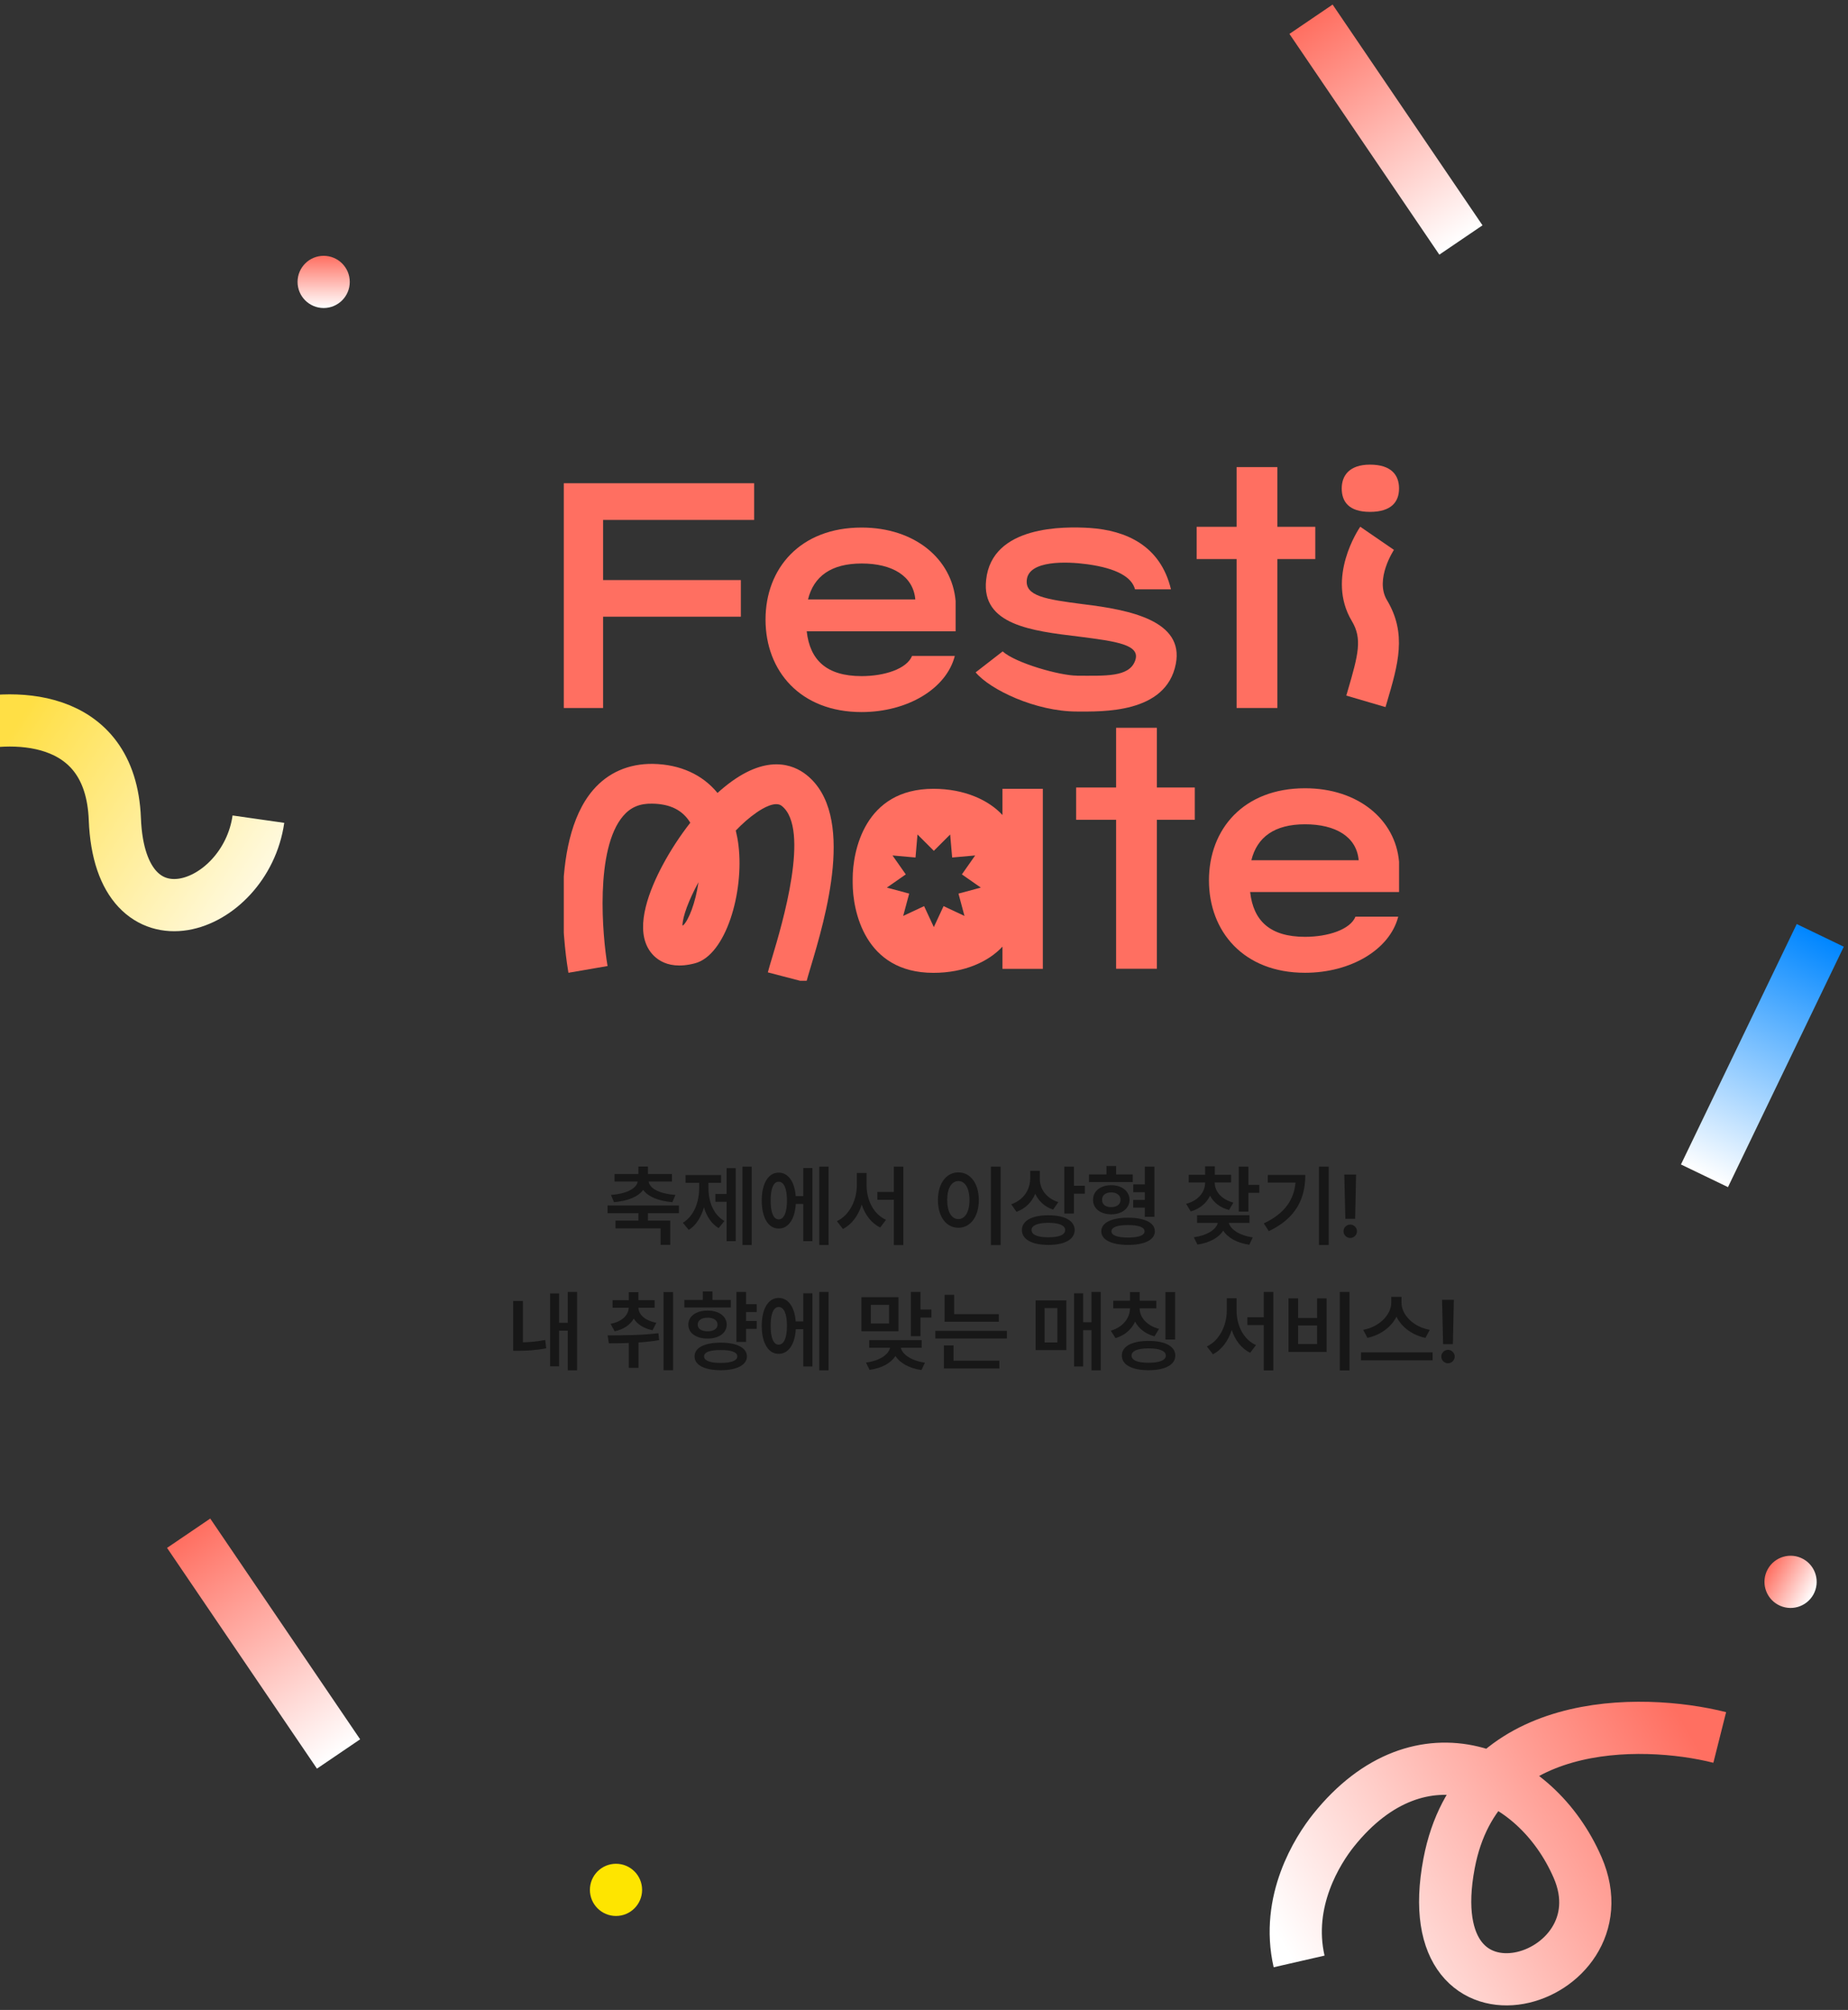 <svg width="354" height="385" viewBox="0 0 354 385" fill="none" xmlns="http://www.w3.org/2000/svg">
<rect x="0" y="0" width="354" height="385" fill="#333333" stroke="none"/>
<g clip-path="url(#clip0_210_1025)">
<path d="M144.465 92.56V99.59H115.524V111.106H141.921V118.136H115.524V135.613H107.79V92.56H144.452H144.465Z" fill="#FF6F61"/>
<path d="M165.045 136.395C153.294 136.395 146.643 128.505 146.643 118.684C146.643 108.863 153.294 101.051 165.045 101.051C175.244 101.051 182.365 107.076 183.056 115.123V120.927H154.533C155.146 126.418 158.315 129.509 165.045 129.509C169.453 129.509 173.705 128.113 174.709 125.648H182.9C181.269 131.987 173.77 136.395 165.045 136.395ZM175.335 114.823C174.944 110.337 170.927 107.937 165.058 107.937C159.189 107.937 155.863 110.415 154.781 114.823H175.348H175.335Z" fill="#FF6F61"/>
<path d="M206.297 129.431C211.71 129.431 216.275 129.744 217.435 126.574C218.596 123.483 213.875 122.857 206.61 121.931C197.637 120.849 187.973 119.688 188.899 111.106C189.982 100.594 203.898 100.829 208.762 101.129C215.649 101.599 222.287 104.455 224.309 112.88H217.422C216.809 110.559 213.94 108.863 208.293 108.081C204.276 107.533 197.155 107.311 196.698 111.015C196.307 114.184 200.259 114.797 207.523 115.736C216.496 116.819 226.852 118.906 225.235 127.174C223.383 136.76 211.006 136.291 206.297 136.291C198.407 136.291 189.669 132.117 186.891 128.792L192.068 124.775C194.546 127.018 203.05 129.418 206.297 129.418V129.431Z" fill="#FF6F61"/>
<path d="M236.881 100.908V89.47H244.694V100.908H251.958V107.09H244.694V135.613H236.881V107.09H229.226V100.908H236.881Z" fill="#FF6F61"/>
<path d="M262.431 89C266.526 89 268 91.009 268 93.565C268 96.121 266.526 98.051 262.431 98.051C258.336 98.051 257.019 96.043 257.019 93.565C257.019 91.087 258.492 89 262.431 89Z" fill="#FF6F61"/>
<path d="M213.796 150.846V139.408H221.609V150.846H228.873V157.028H221.609V185.564H213.796V157.028H206.141V150.846H213.796Z" fill="#FF6F61"/>
<path d="M249.988 186.334C238.237 186.334 231.586 178.443 231.586 168.622C231.586 158.802 238.237 150.989 249.988 150.989C260.187 150.989 267.308 157.015 268 165.062V170.866H239.476C240.089 176.356 243.259 179.447 249.988 179.447C254.397 179.447 258.648 178.052 259.653 175.587H267.843C266.213 181.925 258.714 186.334 249.988 186.334ZM260.266 164.775C259.874 160.288 255.857 157.889 249.988 157.889C244.119 157.889 240.794 160.367 239.711 164.775H260.279H260.266Z" fill="#FF6F61"/>
<path d="M265.404 135.443L257.892 133.239L258.14 132.391C260.214 125.349 260.983 122.349 258.962 118.971C253.966 110.637 260.292 101.299 260.566 100.894L267.022 105.329C267.022 105.329 263.292 110.95 265.678 114.941C269.552 121.397 267.83 127.227 265.652 134.608L265.404 135.443Z" fill="#FF6F61"/>
<path d="M154.442 188.173L147.086 186.255C147.282 185.499 147.595 184.456 147.973 183.203C149.786 177.152 155.29 158.736 149.747 154.367C148.534 153.402 146.186 154.759 144.895 155.658C143.539 156.597 142.209 157.771 140.944 159.089C141.165 160.001 141.348 160.954 141.465 161.945C142.548 170.892 139.065 182.956 133.118 184.521C127.158 186.086 124.771 182.864 124.028 181.404C121.811 177.087 124.393 170.474 126.949 165.688C128.462 162.858 130.275 160.093 132.231 157.589C130.745 155.163 128.371 153.989 124.928 153.937C122.541 153.885 120.78 154.641 119.372 156.297C113.946 162.623 115.381 179.2 116.385 185.042L108.886 186.334C108.456 183.829 104.882 161.514 113.594 151.341C116.476 147.977 120.428 146.268 125.058 146.32C130.301 146.412 134.566 148.381 137.448 151.889C137.866 151.498 138.296 151.133 138.713 150.794C146.708 144.22 151.99 146.464 154.442 148.394C164.041 155.958 158.107 175.835 155.251 185.382C154.912 186.529 154.625 187.481 154.442 188.173ZM133.796 168.988C131.918 172.444 130.758 175.574 130.732 177.269C130.784 177.269 130.823 177.256 130.875 177.243C131.905 176.278 133.236 172.926 133.796 168.988Z" fill="#FF6F61"/>
<path d="M192.03 151.094V156.115C189.395 153.259 184.765 151.094 178.805 151.094C165.58 151.094 163.337 163.079 163.337 168.335V169.105C163.337 174.361 165.58 186.347 178.805 186.347C184.752 186.347 189.395 184.182 192.03 181.325V185.577H199.764V151.094H192.03ZM184.752 175.443L180.748 173.565L178.883 177.582L177.018 173.565L173.014 175.443L174.162 171.166L169.884 170.018L173.51 167.488L170.967 163.862L175.375 164.253L175.753 159.845L178.883 162.975L182.013 159.845L182.392 164.253L186.8 163.862L184.257 167.488L187.882 170.018L183.604 171.166L184.752 175.443Z" fill="#FF6F61"/>
</g>
<path d="M130.062 230.907V232.385H124.119V233.812H128.386V238.444H126.543V235.29H117.894V233.812H122.293V232.385H116.383V230.907H130.062ZM124.119 223.453V224.881H128.718V226.325H124.252C124.451 227.604 126.211 228.649 129.382 228.882L128.801 230.276C126.128 230.052 124.144 229.222 123.206 227.919C122.268 229.222 120.276 230.052 117.611 230.276L117.03 228.882C120.168 228.649 121.944 227.604 122.16 226.325H117.728V224.881H122.293V223.453H124.119ZM143.991 223.47V238.478H142.231V223.47H143.991ZM140.937 223.752V237.747H139.193V230.193H137.035V228.699H139.193V223.752H140.937ZM135.707 227.57C135.707 230.11 136.62 232.65 138.762 233.879L137.666 235.24C136.28 234.41 135.358 232.982 134.844 231.272C134.312 233.124 133.358 234.701 131.938 235.589L130.81 234.211C132.984 232.899 133.931 230.177 133.931 227.57V226.574H131.324V225.08H138.131V226.574H135.707V227.57ZM158.717 223.47V238.478H156.94V223.47H158.717ZM155.629 223.735V237.747H153.869V230.608H152.441C152.267 233.53 151.014 235.34 149.154 235.323C147.195 235.34 145.917 233.265 145.917 229.961C145.917 226.657 147.195 224.615 149.154 224.615C150.972 224.615 152.209 226.309 152.425 229.114H153.869V223.735H155.629ZM149.154 226.358C148.208 226.342 147.61 227.62 147.627 229.961C147.61 232.302 148.208 233.58 149.154 233.563C150.15 233.58 150.748 232.302 150.748 229.961C150.748 227.62 150.15 226.342 149.154 226.358ZM166.005 227.072C166.005 229.861 167.333 232.601 169.724 233.646L168.611 235.124C166.91 234.294 165.714 232.7 165.075 230.741C164.419 232.808 163.199 234.526 161.473 235.406L160.311 233.912C162.751 232.767 164.112 229.878 164.129 227.072V224.682H166.005V227.072ZM173.044 223.47V238.494H171.218V229.812H168.063V228.317H171.218V223.47H173.044ZM191.671 223.47V238.494H189.812V223.47H191.671ZM183.586 224.565C185.844 224.565 187.487 226.624 187.504 229.861C187.487 233.132 185.844 235.174 183.586 235.174C181.312 235.174 179.668 233.132 179.668 229.861C179.668 226.624 181.312 224.565 183.586 224.565ZM183.586 226.226C182.308 226.226 181.444 227.57 181.444 229.861C181.444 232.169 182.308 233.514 183.586 233.514C184.848 233.514 185.711 232.169 185.711 229.861C185.711 227.57 184.848 226.226 183.586 226.226ZM199.191 225.86C199.191 227.753 200.42 229.529 202.728 230.26L201.731 231.704C200.113 231.156 198.951 230.061 198.312 228.666C197.647 230.26 196.436 231.513 194.709 232.119L193.713 230.675C196.137 229.828 197.332 227.836 197.349 225.694V224.267H199.191V225.86ZM205.716 223.47V227.122H207.808V228.649H205.716V232.451H203.873V223.47H205.716ZM200.835 232.783C203.939 232.767 205.849 233.829 205.865 235.605C205.849 237.415 203.939 238.461 200.835 238.461C197.697 238.461 195.755 237.415 195.755 235.605C195.755 233.829 197.697 232.767 200.835 232.783ZM200.835 234.228C198.776 234.228 197.598 234.726 197.598 235.605C197.598 236.535 198.776 237 200.835 237C202.894 237 204.039 236.535 204.039 235.605C204.039 234.726 202.894 234.228 200.835 234.228ZM216.988 224.964V226.425H208.604V224.964H211.958V223.337H213.801V224.964H216.988ZM212.854 227.022C214.896 227.022 216.357 228.151 216.374 229.828C216.357 231.488 214.896 232.601 212.854 232.601C210.812 232.601 209.368 231.488 209.385 229.828C209.368 228.151 210.812 227.022 212.854 227.022ZM212.854 228.4C211.792 228.4 211.095 228.932 211.111 229.828C211.095 230.708 211.792 231.223 212.854 231.223C213.917 231.223 214.647 230.708 214.647 229.828C214.647 228.932 213.917 228.4 212.854 228.4ZM221.139 223.47V233.082H219.296V231.322H217.071V229.845H219.296V228.367H217.088V226.873H219.296V223.47H221.139ZM216.092 233.248C219.263 233.248 221.222 234.211 221.222 235.854C221.222 237.481 219.263 238.461 216.092 238.461C212.921 238.461 210.962 237.481 210.962 235.854C210.962 234.211 212.921 233.248 216.092 233.248ZM216.092 234.659C214.066 234.659 212.904 235.058 212.904 235.854C212.904 236.635 214.066 237.05 216.092 237.05C218.101 237.05 219.246 236.635 219.246 235.854C219.246 235.058 218.101 234.659 216.092 234.659ZM232.693 226.541C232.693 228.151 233.905 229.729 236.263 230.359L235.433 231.771C233.689 231.314 232.461 230.318 231.797 229.031C231.125 230.442 229.863 231.538 228.095 232.053L227.215 230.592C229.589 229.961 230.851 228.301 230.851 226.541V226.491H227.713V225.03H230.851V223.403H232.71V225.03H235.831V226.491H232.693V226.541ZM239.135 223.47V226.956H241.227V228.483H239.135V232.069H237.292V223.47H239.135ZM239.351 232.767V234.244H235.383C235.731 235.489 237.417 236.651 239.981 237.017L239.317 238.428C236.968 238.096 235.192 237.091 234.32 235.722C233.457 237.083 231.697 238.062 229.373 238.395L228.692 237C231.266 236.643 232.934 235.522 233.291 234.244H229.307V232.767H239.351ZM254.524 223.47V238.478H252.665V223.47H254.524ZM250.042 225.063C250.042 229.529 248.315 233.331 243.053 235.821L242.09 234.344C246.016 232.476 247.842 229.936 248.166 226.524H242.854V225.063H250.042ZM259.771 224.98L259.588 233.464H257.712L257.513 224.98H259.771ZM258.658 237.133C257.944 237.133 257.363 236.552 257.363 235.838C257.363 235.141 257.944 234.56 258.658 234.56C259.339 234.56 259.937 235.141 259.937 235.838C259.937 236.552 259.339 237.133 258.658 237.133ZM110.539 247.47V262.478H108.763V254.891H107.103V261.714H105.376V247.752H107.103V253.38H108.763V247.47H110.539ZM100.163 249.196V257.115C101.458 257.09 102.877 256.982 104.446 256.667L104.629 258.277C102.604 258.643 100.894 258.742 99.3 258.742H98.304V249.196H100.163ZM125.397 249.047V250.491H122.293C122.326 251.786 123.513 252.94 125.729 253.38L124.999 254.808C123.281 254.451 122.061 253.646 121.396 252.566C120.741 253.745 119.512 254.633 117.744 255.007L116.964 253.579C119.213 253.139 120.409 251.869 120.434 250.491H117.346V249.047H120.45V247.503H122.293V249.047H125.397ZM128.934 247.486V262.461H127.107V247.486H128.934ZM116.399 255.787C119.188 255.787 122.924 255.771 126.128 255.372L126.261 256.7C124.966 256.924 123.621 257.065 122.31 257.148V262.013H120.45V257.248C119.081 257.306 117.777 257.314 116.632 257.314L116.399 255.787ZM144.954 249.811V251.321H142.912V253.031H144.954V254.542H142.912V257.049H141.069V247.47H142.912V249.811H144.954ZM138.064 257.182C141.136 257.182 143.078 258.161 143.078 259.821C143.078 261.465 141.136 262.461 138.064 262.461C134.943 262.461 133.034 261.465 133.051 259.821C133.034 258.161 134.943 257.182 138.064 257.182ZM138.064 258.593C136.006 258.593 134.86 258.991 134.877 259.821C134.86 260.618 136.006 261.066 138.064 261.066C140.09 261.066 141.235 260.618 141.235 259.821C141.235 258.991 140.09 258.593 138.064 258.593ZM139.99 248.997V250.441H131.092V248.997H134.628V247.37H136.471V248.997H139.99ZM135.541 251.039C137.716 251.039 139.193 252.118 139.21 253.729C139.193 255.339 137.716 256.401 135.541 256.401C133.35 256.401 131.855 255.339 131.855 253.729C131.855 252.118 133.35 251.039 135.541 251.039ZM135.541 252.4C134.396 252.4 133.648 252.898 133.648 253.729C133.648 254.542 134.396 255.007 135.541 255.007C136.687 255.007 137.45 254.542 137.45 253.729C137.45 252.898 136.687 252.4 135.541 252.4ZM158.717 247.47V262.478H156.94V247.47H158.717ZM155.629 247.735V261.747H153.869V254.608H152.441C152.267 257.53 151.014 259.34 149.154 259.323C147.195 259.34 145.917 257.265 145.917 253.961C145.917 250.657 147.195 248.615 149.154 248.615C150.972 248.615 152.209 250.309 152.425 253.114H153.869V247.735H155.629ZM149.154 250.358C148.208 250.342 147.61 251.62 147.627 253.961C147.61 256.302 148.208 257.58 149.154 257.563C150.15 257.58 150.748 256.302 150.748 253.961C150.748 251.62 150.15 250.342 149.154 250.358ZM172.114 248.466V254.99H165.009V248.466H172.114ZM166.818 249.943V253.513H170.305V249.943H166.818ZM176.331 247.47V250.84H178.423V252.367H176.331V255.937H174.488V247.47H176.331ZM176.547 256.7V258.161H172.562C172.853 259.439 174.555 260.643 177.178 261.017L176.514 262.428C174.173 262.096 172.388 261.091 171.533 259.738C170.662 261.091 168.91 262.087 166.569 262.395L165.889 261C168.537 260.643 170.197 259.473 170.504 258.161H166.503V256.7H176.547ZM191.339 251.72V253.181H180.946V248.018H182.772V251.72H191.339ZM192.883 254.924V256.385H179.17V254.924H192.883ZM191.438 260.635V262.129H180.813V257.713H182.656V260.635H191.438ZM210.862 247.47V262.478H209.086V254.791H207.492V261.747H205.749V247.735H207.492V253.264H209.086V247.47H210.862ZM204.271 249.097V258.609H198.378V249.097H204.271ZM200.104 250.558V257.148H202.545V250.558H200.104ZM221.504 249.146V250.607H218.3C218.308 252.276 219.62 253.911 222.019 254.542L221.155 255.97C219.412 255.513 218.134 254.484 217.437 253.164C216.756 254.633 215.478 255.787 213.685 256.318L212.788 254.891C215.17 254.193 216.449 252.409 216.457 250.607H213.253V249.146H216.457V247.486H218.316V249.146H221.504ZM225.106 247.486V256.584H223.247V247.486H225.106ZM220.026 256.85C223.181 256.85 225.14 257.879 225.14 259.655C225.14 261.432 223.181 262.461 220.026 262.461C216.839 262.461 214.896 261.432 214.896 259.655C214.896 257.879 216.839 256.85 220.026 256.85ZM220.026 258.277C217.901 258.277 216.756 258.775 216.756 259.655C216.756 260.552 217.901 261.033 220.026 261.033C222.135 261.033 223.313 260.552 223.33 259.655C223.313 258.775 222.135 258.277 220.026 258.277ZM236.877 251.072C236.877 253.861 238.205 256.601 240.596 257.646L239.483 259.124C237.782 258.294 236.586 256.7 235.947 254.741C235.292 256.808 234.071 258.526 232.345 259.406L231.183 257.912C233.623 256.767 234.984 253.878 235.001 251.072V248.682H236.877V251.072ZM243.916 247.47V262.494H242.09V253.812H238.936V252.317H242.09V247.47H243.916ZM258.509 247.47V262.494H256.649V247.47H258.509ZM248.664 248.698V252.45H252.3V248.698H254.126V258.958H246.821V248.698H248.664ZM248.664 257.447H252.3V253.895H248.664V257.447ZM268.47 249.528C268.47 251.853 270.744 254.177 273.882 254.725L273.052 256.269C270.537 255.737 268.478 254.218 267.507 252.201C266.511 254.202 264.452 255.729 261.945 256.269L261.132 254.725C264.236 254.16 266.494 251.836 266.511 249.528V248.416H268.47V249.528ZM274.43 259.041V260.568H260.717V259.041H274.43ZM278.497 248.98L278.314 257.464H276.438L276.239 248.98H278.497ZM277.385 261.133C276.671 261.133 276.09 260.552 276.09 259.838C276.09 259.141 276.671 258.56 277.385 258.56C278.065 258.56 278.663 259.141 278.663 259.838C278.663 260.552 278.065 261.133 277.385 261.133Z" fill="#171717"/>
<rect x="32" y="296.494" width="10" height="51.113" transform="rotate(-34.181 32 296.494)" fill="url(#paint0_linear_210_1025)"/>
<rect x="247" y="6.494" width="10" height="51.113" transform="rotate(-34.181 247 6.494)" fill="url(#paint1_linear_210_1025)"/>
<rect x="344.18" y="177" width="10" height="51.113" transform="rotate(25.717 344.18 177)" fill="url(#paint2_linear_210_1025)"/>
<path d="M329.43 332.805C314.398 329.021 282.985 328.543 277.588 356.904C270.843 392.354 311.868 379.886 302.198 357.694C294.147 339.216 272.092 329.828 255.473 350.566C252.394 354.408 246.209 364.155 248.855 375.709" stroke="url(#paint3_linear_210_1025)" stroke-width="10"/>
<circle cx="118" cy="362" r="5" fill="#FEE500"/>
<circle cx="343" cy="303" r="5" transform="rotate(-60.896 343 303)" fill="url(#paint4_linear_210_1025)"/>
<circle cx="62" cy="54" r="5" fill="url(#paint5_linear_210_1025)"/>
<path d="M-8 139.409C1.667 136.575 21.2 136.109 22 156.909C23 182.909 47 174.409 49.5 156.909" stroke="url(#paint6_linear_210_1025)" stroke-width="10"/>
<defs>
<linearGradient id="paint0_linear_210_1025" x1="37" y1="296.494" x2="37" y2="347.608" gradientUnits="userSpaceOnUse">
<stop stop-color="#FF6F61"/>
<stop offset="1" stop-color="white"/>
</linearGradient>
<linearGradient id="paint1_linear_210_1025" x1="252" y1="6.494" x2="252" y2="57.608" gradientUnits="userSpaceOnUse">
<stop stop-color="#FF6F61"/>
<stop offset="1" stop-color="white"/>
</linearGradient>
<linearGradient id="paint2_linear_210_1025" x1="349.18" y1="177" x2="349.18" y2="228.113" gradientUnits="userSpaceOnUse">
<stop stop-color="#0086FF"/>
<stop offset="1" stop-color="white"/>
</linearGradient>
<linearGradient id="paint3_linear_210_1025" x1="329" y1="341" x2="253.5" y2="385.5" gradientUnits="userSpaceOnUse">
<stop stop-color="#FF6F61"/>
<stop offset="1" stop-color="white"/>
</linearGradient>
<linearGradient id="paint4_linear_210_1025" x1="343" y1="298" x2="343" y2="308" gradientUnits="userSpaceOnUse">
<stop stop-color="#FF6F61"/>
<stop offset="1" stop-color="white"/>
</linearGradient>
<linearGradient id="paint5_linear_210_1025" x1="62" y1="49" x2="62" y2="59" gradientUnits="userSpaceOnUse">
<stop stop-color="#FF6F61"/>
<stop offset="1" stop-color="white"/>
</linearGradient>
<linearGradient id="paint6_linear_210_1025" x1="-8" y1="155.909" x2="48.242" y2="192.484" gradientUnits="userSpaceOnUse">
<stop stop-color="#FFDF45"/>
<stop offset="1" stop-color="white"/>
</linearGradient>
<clipPath id="clip0_210_1025">
<rect width="160" height="98.862" fill="white" transform="translate(108 89)"/>
</clipPath>
</defs>
</svg>
